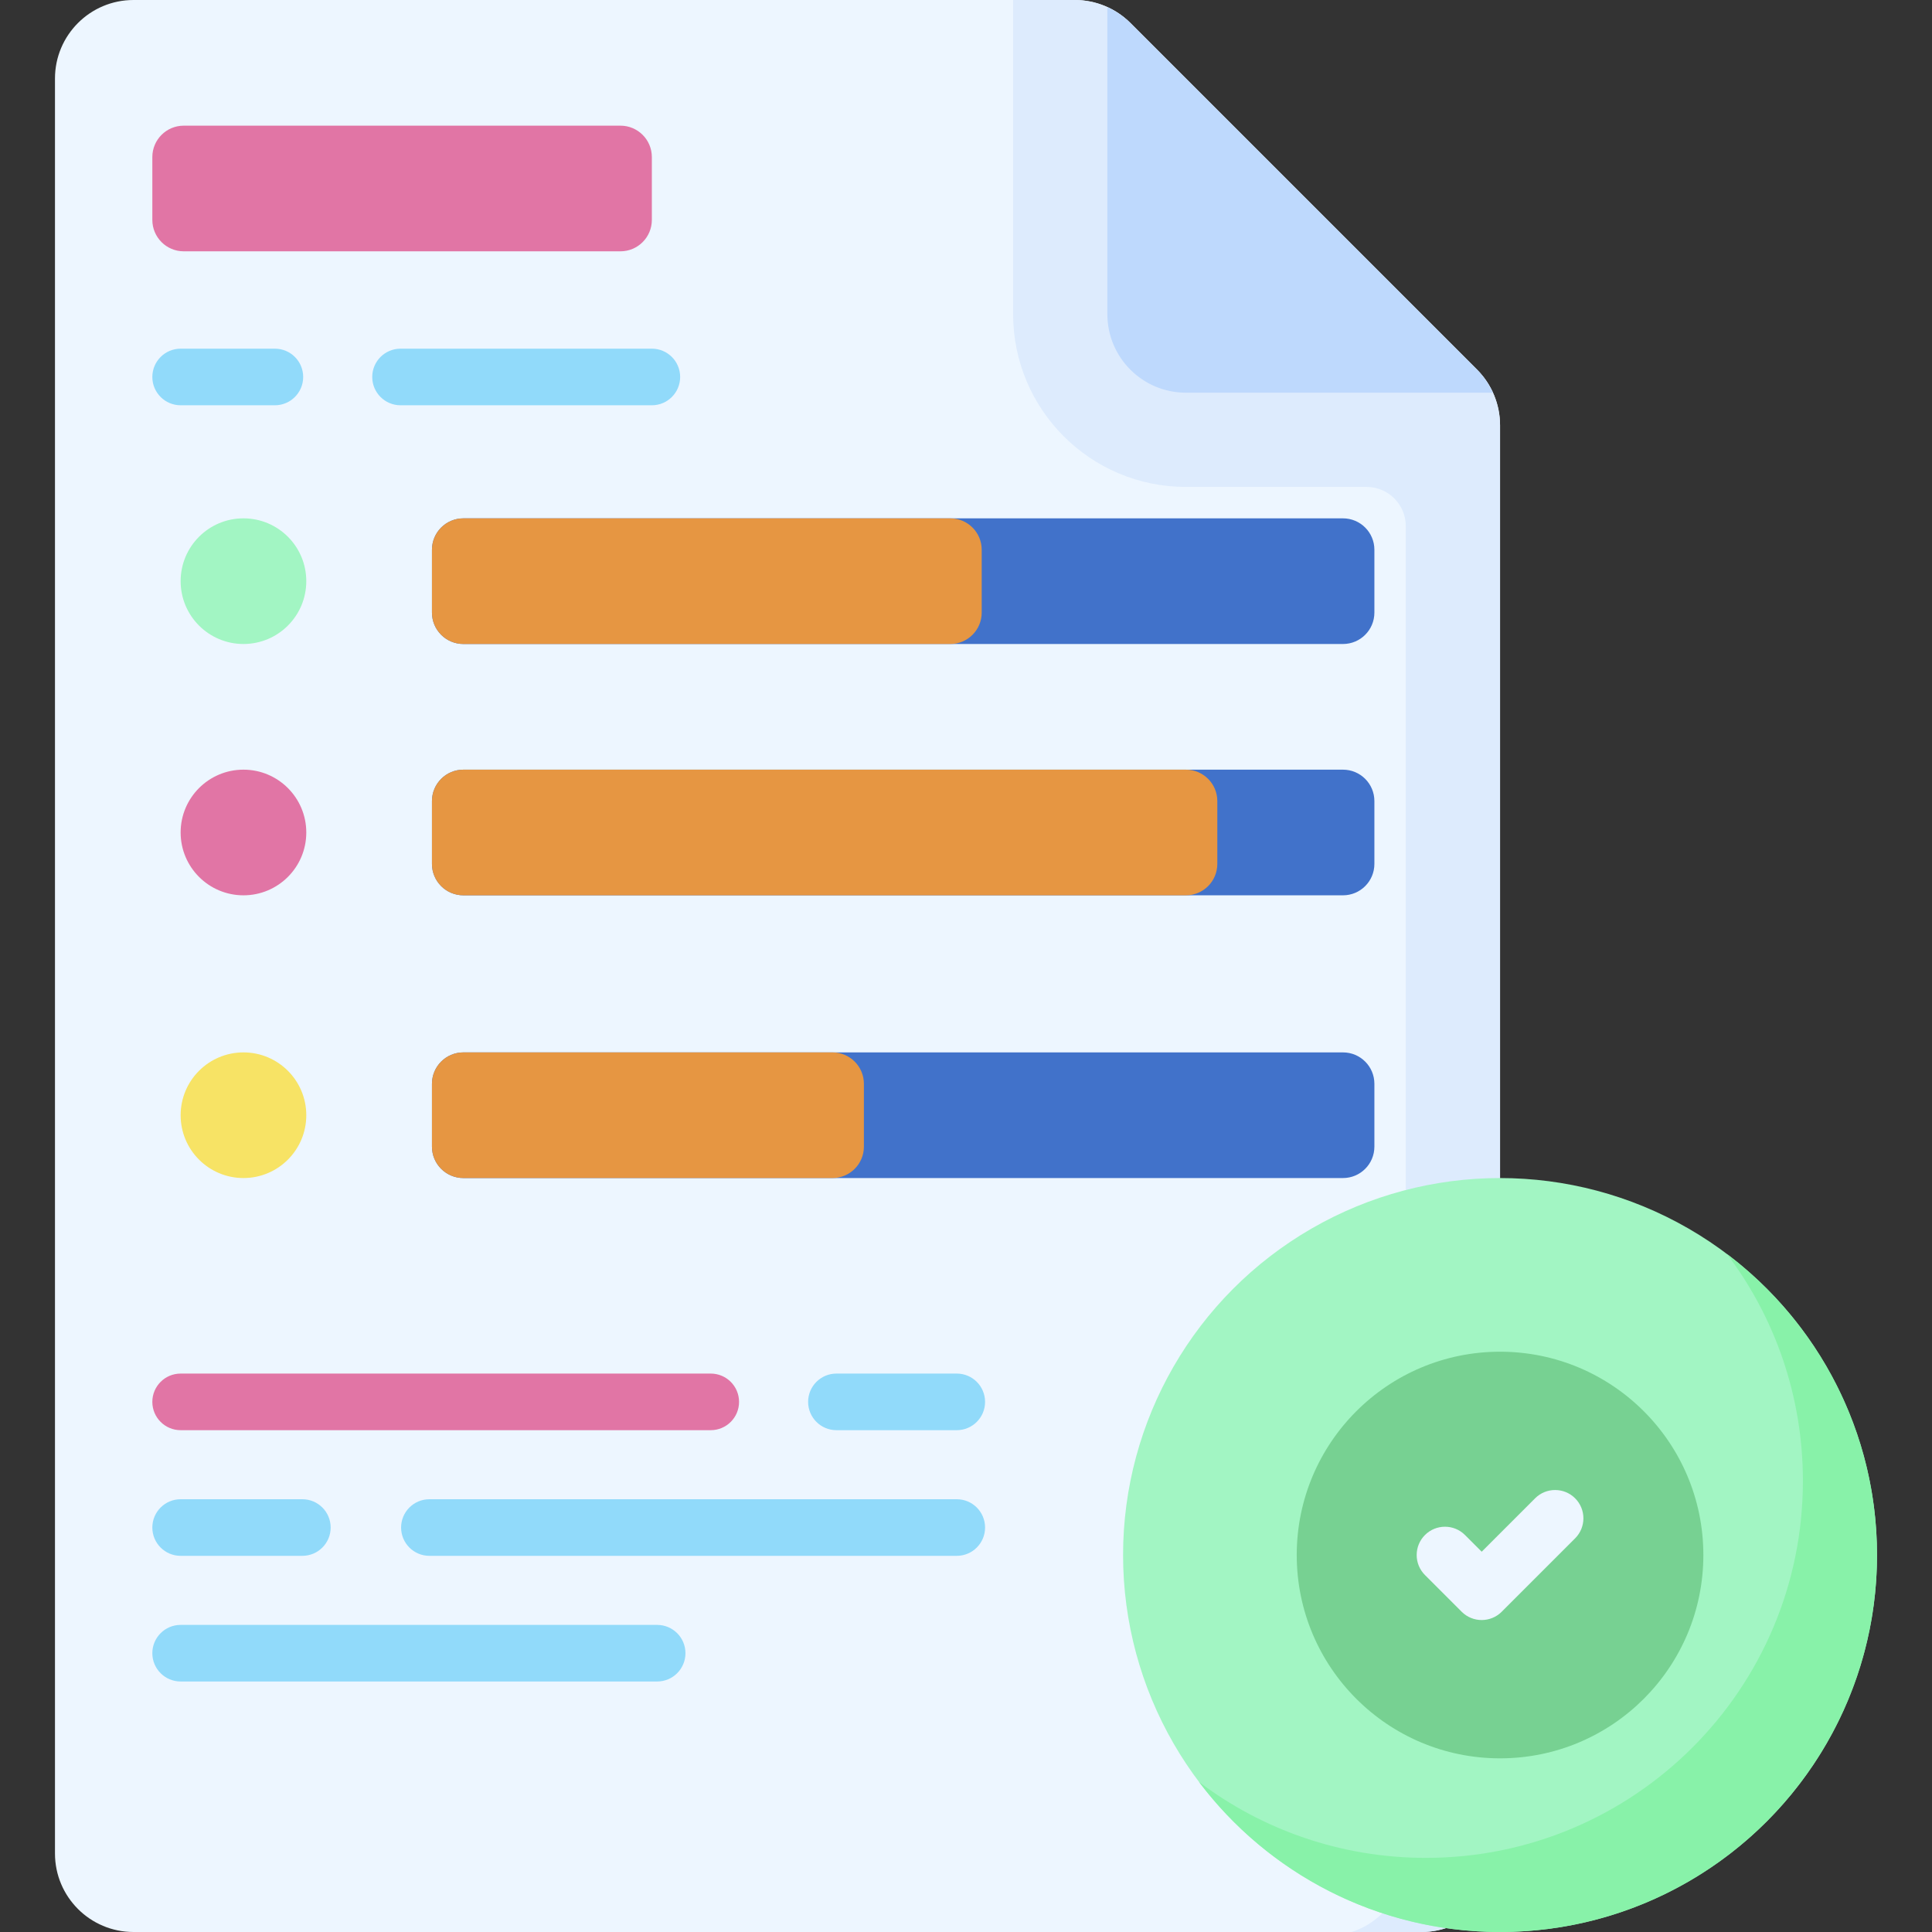 <?xml version="1.0" encoding="UTF-8"?>
<svg xmlns="http://www.w3.org/2000/svg" onmouseup="{ if(window.parent.document.onmouseup) window.parent.document.onmouseup(arguments[0]);}" width="512" viewBox="0 0 512 512" height="512" enable-background="new 0 0 512 512" id="Capa_1"><rect x="0" y="0" width="512" height="512" fill="#333333" stroke="none"/><g><g><path d="m376.715 512h-341.333c-11.495 0-20.813-9.318-20.813-20.813v-470.374c0-11.495 9.318-20.813 20.813-20.813h249.46c5.52 0 10.814 2.193 14.717 6.096l91.873 91.873c3.903 3.903 6.096 9.197 6.096 14.717v378.501c0 11.495-9.318 20.813-20.813 20.813z" fill="#edf6ff"/></g><g><path d="m391.432 97.969-91.873-91.873c-3.903-3.903-9.197-6.096-14.717-6.096h-16.355v83.252c0 25.288 20.5 45.789 45.789 45.789h47.87c5.747 0 10.407 4.659 10.407 10.407v352.78c0 9.232-6.016 17.048-14.337 19.772h18.5c11.495 0 20.813-9.318 20.813-20.813v-378.501c-.001-5.52-2.193-10.814-6.097-14.717z" fill="#ddebfd"/></g><g><path d="m314.276 104.065h81.358c-1.023-2.244-2.425-4.319-4.202-6.096l-91.873-91.873c-1.777-1.777-3.852-3.179-6.096-4.202v81.358c0 11.495 9.319 20.813 20.813 20.813z" fill="#bed9fd"/></g><g><g><g><circle cx="64.52" cy="295.545" fill="#f7e365" r="16.65"/></g></g><g><g><g><circle cx="64.52" cy="154.016" fill="#a2f5c3" r="16.65"/></g></g></g><g><g><g><circle cx="64.52" cy="220.618" fill="#e175a5" r="16.65"/></g></g></g><g><path d="m355.902 170.667h-233.105c-4.598 0-8.325-3.727-8.325-8.325v-16.65c0-4.598 3.727-8.325 8.325-8.325h233.106c4.598 0 8.325 3.727 8.325 8.325v16.65c0 4.597-3.728 8.325-8.326 8.325z" fill="#4172ca"/></g><g><path d="m164.423 66.602h-115.728c-4.598 0-8.325-3.727-8.325-8.325v-16.65c0-4.598 3.727-8.325 8.325-8.325h115.727c4.598 0 8.325 3.727 8.325 8.325v16.65c.001 4.597-3.726 8.325-8.324 8.325z" fill="#e175a5"/></g><g><path d="m251.837 170.667h-129.04c-4.598 0-8.325-3.727-8.325-8.325v-16.65c0-4.598 3.727-8.325 8.325-8.325h129.041c4.598 0 8.325 3.727 8.325 8.325v16.65c0 4.597-3.728 8.325-8.326 8.325z" fill="#e69642"/></g><g><path d="m355.902 237.268h-233.105c-4.598 0-8.325-3.727-8.325-8.325v-16.65c0-4.598 3.727-8.325 8.325-8.325h233.106c4.598 0 8.325 3.727 8.325 8.325v16.65c0 4.598-3.728 8.325-8.326 8.325z" fill="#4172ca"/></g><g><path d="m314.276 237.268h-191.48c-4.598 0-8.325-3.727-8.325-8.325v-16.65c0-4.598 3.727-8.325 8.325-8.325h191.48c4.598 0 8.325 3.727 8.325 8.325v16.65c.001 4.598-3.727 8.325-8.325 8.325z" fill="#e69642"/></g><g><path d="m355.902 312.195h-233.105c-4.598 0-8.325-3.727-8.325-8.325v-16.65c0-4.598 3.727-8.325 8.325-8.325h233.106c4.598 0 8.325 3.727 8.325 8.325v16.65c0 4.598-3.728 8.325-8.326 8.325z" fill="#4172ca"/></g><g><path d="m220.618 312.195h-97.821c-4.598 0-8.325-3.727-8.325-8.325v-16.65c0-4.598 3.727-8.325 8.325-8.325h97.821c4.598 0 8.325 3.727 8.325 8.325v16.65c0 4.598-3.727 8.325-8.325 8.325z" fill="#e69642"/></g></g><g><g><g><circle cx="397.528" cy="412.098" fill="#a2f5c3" r="99.902"/></g><g><path d="m457.663 332.319c12.631 16.73 20.124 37.556 20.124 60.135 0 55.175-44.728 99.902-99.902 99.902-22.578 0-43.404-7.493-60.135-20.124 18.235 24.154 47.182 39.768 79.778 39.768 55.175 0 99.902-44.728 99.902-99.902.001-32.597-15.613-61.544-39.767-79.779z" fill="#88f2a9"/></g></g><g><g><circle cx="397.528" cy="412.098" fill="#77d192" r="53.88"/></g></g></g><g><path d="m72.846 107.402h-24.976c-4.143 0-7.5-3.357-7.5-7.5s3.357-7.5 7.5-7.5h24.976c4.143 0 7.5 3.357 7.5 7.5s-3.358 7.5-7.5 7.5z" fill="#91dafa"/></g><g><path d="m172.748 107.402h-66.602c-4.143 0-7.5-3.357-7.5-7.5s3.357-7.5 7.5-7.5h66.602c4.143 0 7.5 3.357 7.5 7.5s-3.357 7.5-7.5 7.5z" fill="#91dafa"/></g><g><path d="m392.664 429.326c-1.919 0-3.839-.732-5.304-2.196l-9.729-9.729c-2.929-2.93-2.929-7.678 0-10.607 2.93-2.928 7.678-2.928 10.607 0l4.425 4.426 14.153-14.154c2.93-2.928 7.678-2.928 10.607 0 2.929 2.93 2.929 7.678 0 10.607l-19.457 19.457c-1.463 1.464-3.383 2.196-5.302 2.196z" fill="#edf6ff"/></g><g><g><path d="m253.555 379.012h-31.896c-4.143 0-7.5-3.357-7.5-7.5s3.357-7.5 7.5-7.5h31.896c4.143 0 7.5 3.357 7.5 7.5s-3.358 7.5-7.5 7.5z" fill="#91dafa"/></g><g><path d="m253.555 412.313h-139.76c-4.143 0-7.5-3.357-7.5-7.5s3.357-7.5 7.5-7.5h139.76c4.143 0 7.5 3.357 7.5 7.5s-3.358 7.5-7.5 7.5z" fill="#91dafa"/></g><g><path d="m80.13 412.313h-32.26c-4.143 0-7.5-3.357-7.5-7.5s3.357-7.5 7.5-7.5h32.26c4.143 0 7.5 3.357 7.5 7.5s-3.358 7.5-7.5 7.5z" fill="#91dafa"/></g><g><path d="m188.357 379.012h-140.487c-4.143 0-7.5-3.357-7.5-7.5s3.357-7.5 7.5-7.5h140.487c4.143 0 7.5 3.357 7.5 7.5s-3.357 7.5-7.5 7.5z" fill="#e175a5"/></g><g><path d="m174.153 445.614h-126.283c-4.143 0-7.5-3.357-7.5-7.5s3.357-7.5 7.5-7.5h126.283c4.143 0 7.5 3.357 7.5 7.5s-3.357 7.5-7.5 7.5z" fill="#91dafa"/></g></g></g></svg>
